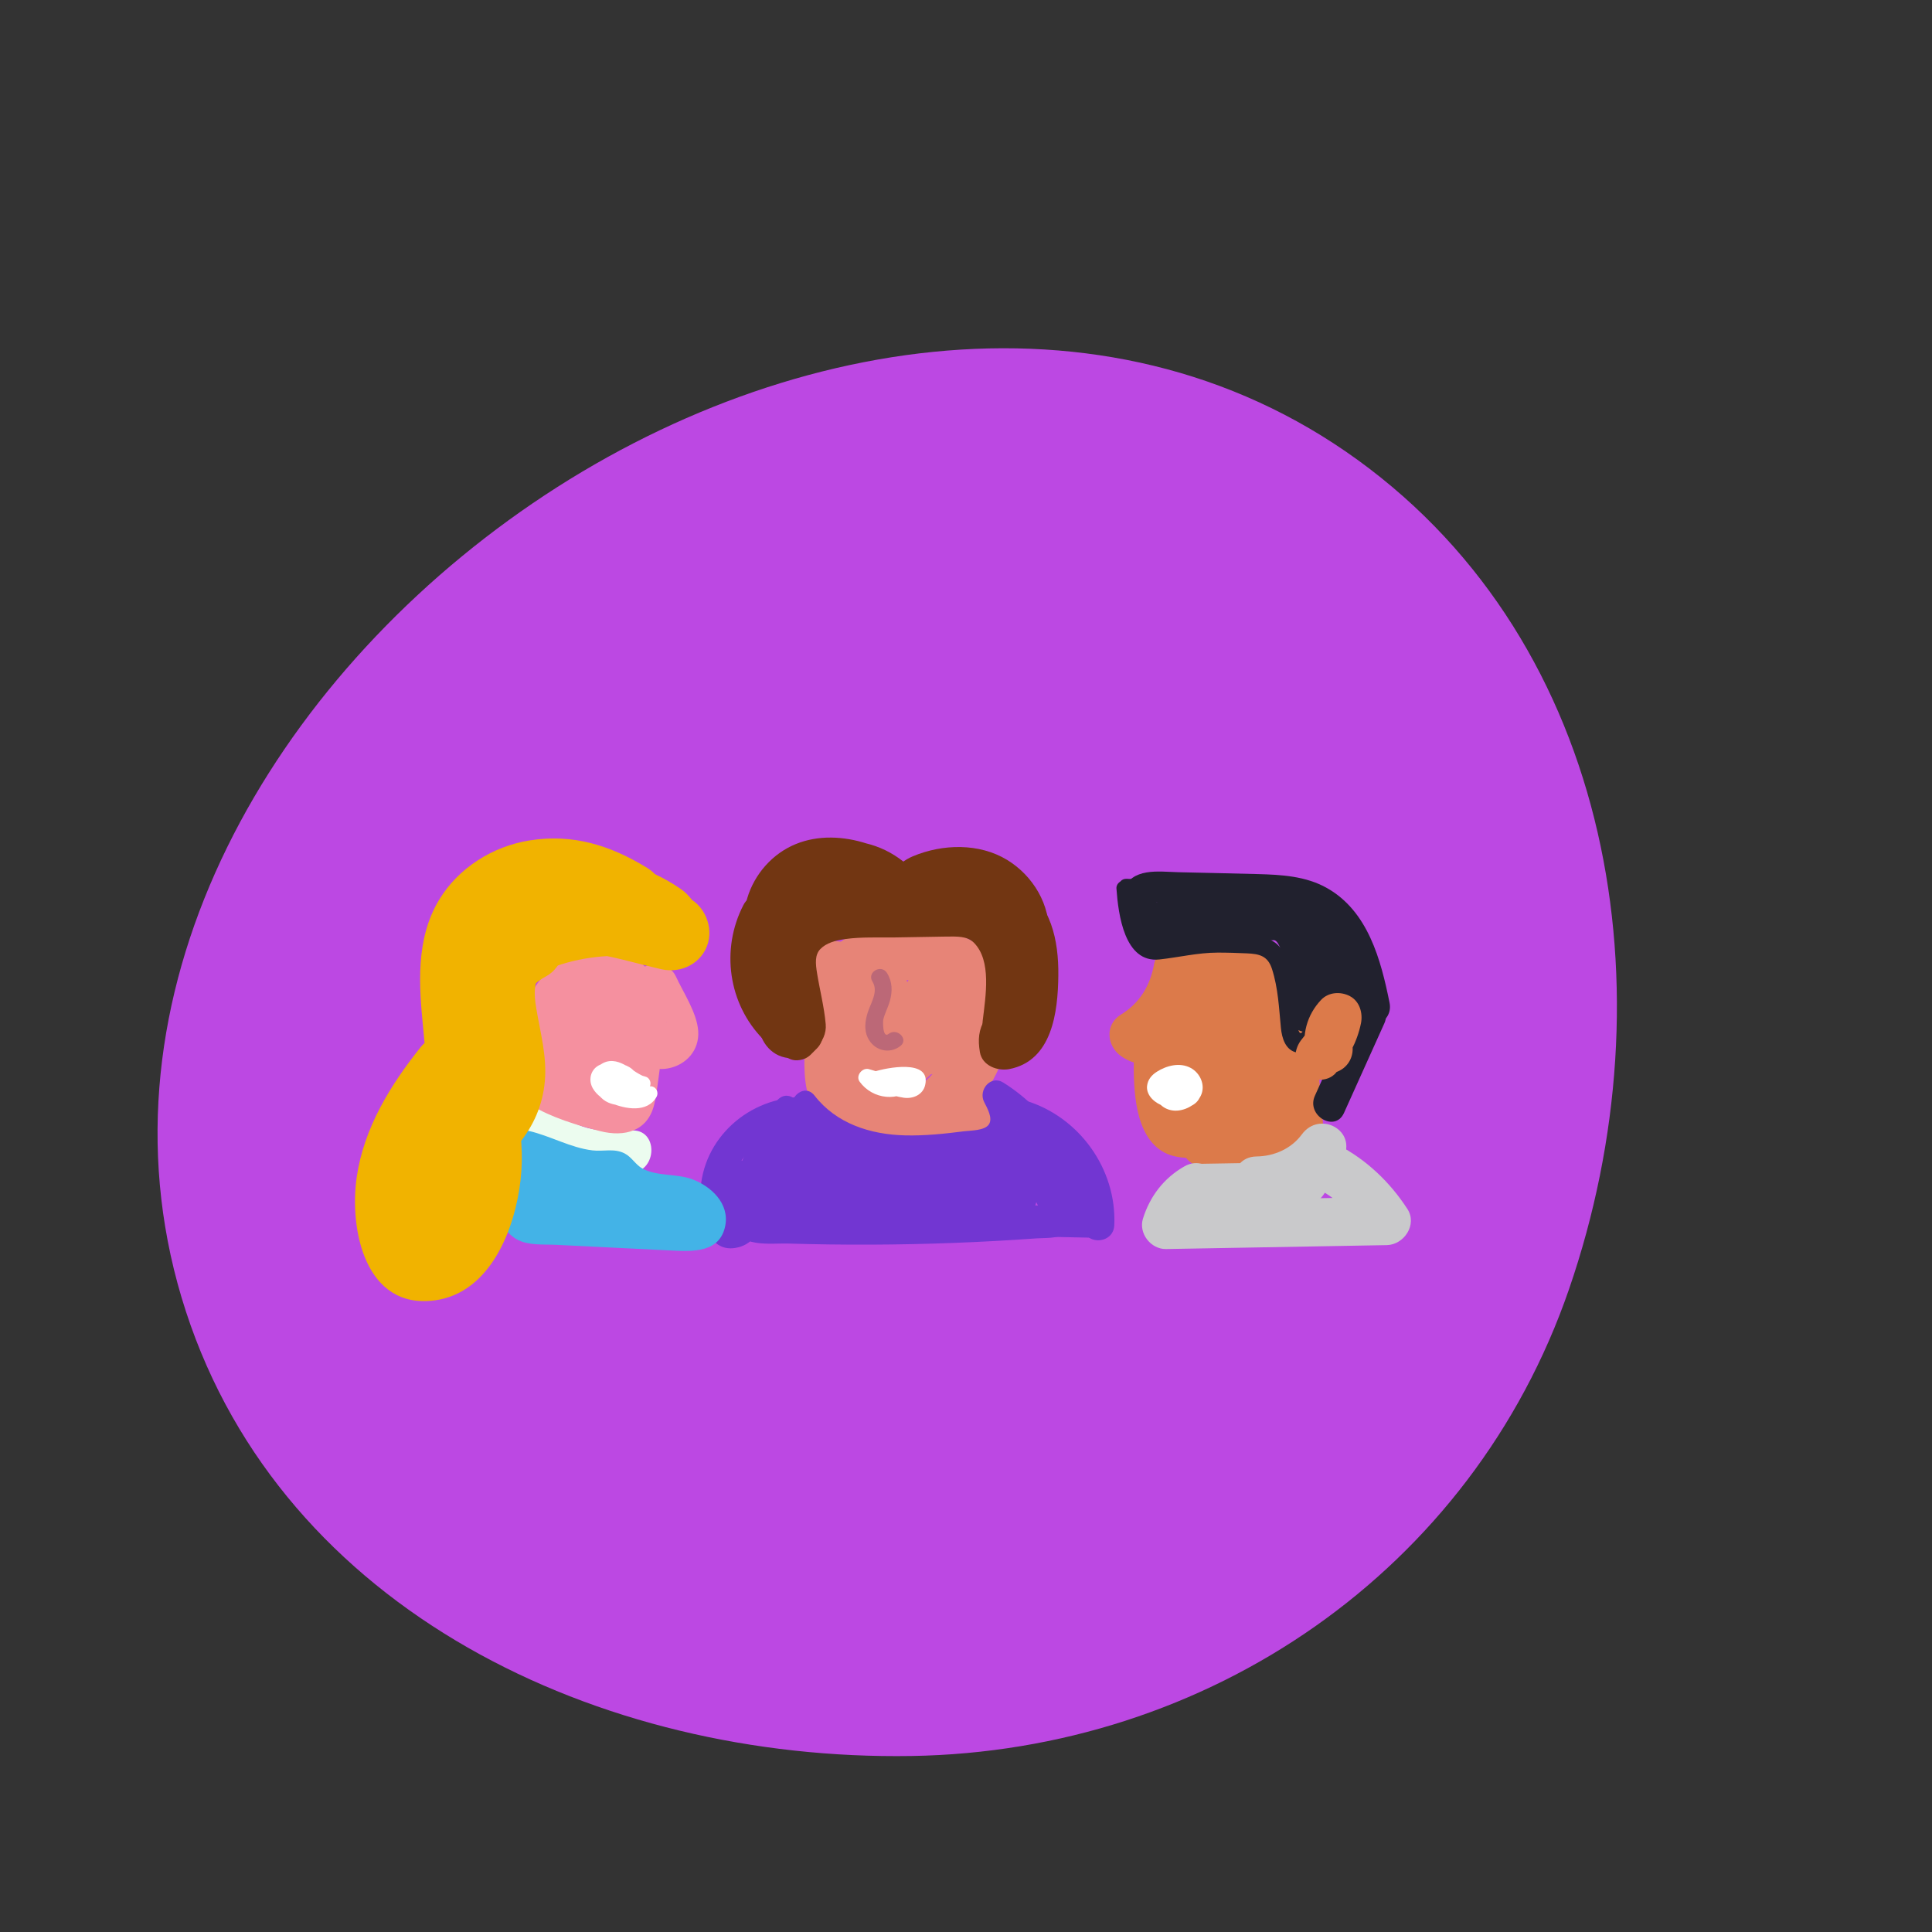 <svg width="233" height="233" viewBox="0 0 233 233" fill="none" xmlns="http://www.w3.org/2000/svg">
<rect x="0" y="0" width="233" height="233" fill="#333333" stroke="none"/>
<mask id="mask0" mask-type="alpha" maskUnits="userSpaceOnUse" x="0" y="0" width="233" height="233">
<rect width="233" height="233" fill="#C4C4C4"/>
</mask>
<g mask="url(#mask0)">
<path fill-rule="evenodd" clip-rule="evenodd" d="M109.912 211.774C72.115 212.377 34.15 194.142 22.421 158.16C10.651 122.053 30.628 85.048 61.332 62.744C91.961 40.493 133.113 33.258 163.759 55.485C194.523 77.797 201.606 119.541 189.218 155.497C177.536 189.403 145.729 211.202 109.912 211.774Z" fill="#BC48E3"/>
<g clip-path="url(#clip0)">
<path d="M139.187 116.25C138.733 118.845 137.449 120.975 135.193 122.354C133.225 123.559 133.455 126.116 135.193 127.365C137.822 129.257 141.837 128.495 143.625 125.788C144.554 124.385 144.737 122.719 144.764 121.071C144.777 120.176 144.483 119.179 145.458 118.913C147.779 118.278 150.344 120.559 151.12 122.549C152.177 125.266 151.038 128.345 149.127 130.349C146.559 133.042 150.625 137.152 153.2 134.452C158.742 128.642 158.773 118.452 151.116 114.38C147.928 112.687 143.243 112.338 140.614 115.261C139.157 116.882 139.042 118.995 139.008 121.067C138.994 121.89 139.109 123.074 138.103 122.351C138.103 124.02 138.103 125.693 138.103 127.362C141.545 125.256 144.039 121.811 144.743 117.79C145.015 116.247 144.33 114.663 142.731 114.219C141.339 113.84 139.458 114.701 139.187 116.25Z" fill="#DC7A4A"/>
<path d="M144.788 117.831C142.779 120.992 141.854 124.788 142.311 128.526C142.636 131.196 146.112 132.708 147.678 129.991C148.958 127.765 149.964 125.392 150.683 122.924C148.796 122.668 146.912 122.409 145.025 122.153C145.154 125.348 145.523 128.523 146.089 131.67C146.577 134.367 150.059 134.186 151.353 132.363C153.278 129.653 152.736 126.253 150.778 123.771C149.582 122.255 147.129 122.917 146.255 124.358C145.086 126.29 144.171 128.352 143.483 130.503C142.345 134.067 147.905 135.592 149.036 132.046C149.578 130.356 150.307 128.803 151.225 127.287C149.717 127.482 148.21 127.68 146.702 127.874C147.088 128.362 146.651 129.048 146.377 129.434C148.132 129.666 149.887 129.895 151.641 130.127C151.164 127.485 150.893 124.836 150.784 122.153C150.652 118.917 146.058 118.172 145.127 121.381C144.54 123.395 143.748 125.246 142.704 127.062C144.493 127.55 146.282 128.038 148.071 128.526C147.725 125.693 148.23 123.173 149.761 120.76C151.763 117.606 146.783 114.694 144.788 117.831Z" fill="#DC7A4A"/>
<path d="M136.734 127.806C136.7 131.37 136.809 137.05 140.41 138.986C142.213 139.955 144.659 139.624 146.613 139.484C149.016 139.313 151.411 138.969 153.772 138.491C155.012 138.241 155.873 136.9 155.886 135.691C155.913 133.339 156.32 130.639 155.798 128.332C155.246 125.901 152.966 124.665 150.672 124.44C145.76 123.962 142.131 127.635 139.363 131.216C138.564 132.25 138.211 133.52 138.913 134.732C139.509 135.76 140.996 136.528 142.165 136.067C145.136 134.889 147.02 132.684 148.606 129.956C149.842 127.833 150.859 125.273 153.139 124.099C154.931 123.173 155.107 119.954 153.139 119.087C151.695 118.452 150.466 117.503 149.893 115.971C148.968 117.196 148.043 118.418 147.115 119.644C150.117 119.845 152.481 122.31 152.912 125.246C153.545 129.601 153.674 134.097 154.05 138.487C155.009 137.521 155.971 136.552 156.93 135.586C153.179 135.452 149.259 135.633 145.54 135.152C146.024 135.285 146.508 135.415 146.993 135.548C146.905 135.49 146.82 135.429 146.732 135.371C147.206 136.207 147.684 137.04 148.158 137.876C148.155 137.808 148.148 137.736 148.145 137.668C147.864 138.351 147.582 139.037 147.301 139.72C147.345 139.665 147.386 139.61 147.43 139.556C146.752 139.839 146.071 140.122 145.394 140.406C145.451 140.413 145.509 140.416 145.567 140.423C147.115 140.58 148.446 138.975 148.446 137.521C148.446 135.821 147.122 134.777 145.567 134.62C143.829 134.442 142.379 136.105 142.392 137.77C142.409 139.791 144.073 140.839 145.875 140.996C149.53 141.317 153.261 141.259 156.93 141.385C158.39 141.437 159.942 140.01 159.809 138.484C159.549 135.449 159.288 132.418 159.027 129.383C158.813 126.884 158.851 124.146 157.949 121.777C156.191 117.169 151.973 114.165 147.115 113.837C145.357 113.718 143.7 115.803 144.337 117.51C145.418 120.408 147.369 122.836 150.232 124.095C150.232 122.426 150.232 120.753 150.232 119.084C147.671 120.405 146.024 122.815 144.628 125.266C143.659 126.963 142.589 129.697 140.634 130.469C141.569 132.087 142.501 133.701 143.436 135.319C144.93 133.384 146.735 130.704 149.324 130.247C149.51 130.212 150.672 130.243 150.642 130.291C150.249 129.4 150.1 129.328 150.191 130.069C150.188 130.38 150.184 130.694 150.181 131.004C150.164 132.565 150.144 134.125 150.127 135.685C150.831 134.753 151.536 133.821 152.241 132.885C150.801 133.176 149.361 133.418 147.901 133.561C147.152 133.636 146.4 133.691 145.648 133.729C144.997 133.763 143.995 133.585 143.388 133.79C142.704 133.688 142.694 133.787 143.358 134.087C143.32 134.029 143.283 133.971 143.246 133.913C143.371 133.636 142.809 132.145 142.755 131.807C142.534 130.479 142.487 129.137 142.501 127.796C142.531 124.071 136.772 124.068 136.734 127.806Z" fill="#DC7A4A"/>
<path d="M141.704 129.68C140.454 129.335 139.533 130.421 139.391 131.571C139.228 132.896 140.319 133.831 141.549 133.937C142.782 134.043 144.245 133.292 144.808 132.162C145.428 130.919 144.76 129.403 143.578 128.782C142.28 128.099 140.698 128.502 139.519 129.25C138.882 129.656 138.415 130.209 138.334 130.984C138.273 131.564 138.554 132.134 138.95 132.537C139.743 133.346 140.956 133.677 142.053 133.694C143.317 133.715 144.74 133.148 144.845 131.697C144.899 130.96 144.499 130.233 143.907 129.823C143.276 129.386 142.409 129.424 141.796 129.868C141.135 130.346 140.715 131.199 140.932 132.022C141.064 132.524 141.572 132.81 142.057 132.885C142.524 132.957 142.968 132.892 143.385 132.653C144.042 132.278 143.856 131.315 143.182 131.093C142.863 130.987 142.545 130.885 142.226 130.779C141.806 130.639 141.281 130.94 141.183 131.377C141.078 131.844 141.322 132.278 141.776 132.428C142.094 132.534 142.413 132.636 142.731 132.742C142.663 132.223 142.595 131.701 142.528 131.182C142.443 131.226 142.446 131.23 142.541 131.185C142.497 131.202 142.453 131.213 142.406 131.223C142.433 131.219 142.463 131.216 142.49 131.213C142.443 131.216 142.396 131.216 142.352 131.216C142.45 131.233 142.467 131.237 142.402 131.223C142.368 131.216 142.335 131.209 142.301 131.196C142.392 131.24 142.396 131.243 142.311 131.199C142.27 131.175 142.23 131.151 142.192 131.12C142.321 131.291 142.453 131.462 142.582 131.629C142.538 131.462 142.568 131.656 142.575 131.667C142.562 131.643 142.572 131.571 142.572 131.54C142.565 131.356 142.572 131.585 142.565 131.578C142.558 131.568 142.592 131.476 142.599 131.455C142.616 131.383 142.667 131.377 142.589 131.482C142.612 131.452 142.636 131.4 142.653 131.37C142.684 131.315 142.745 131.291 142.636 131.387C142.673 131.353 142.721 131.312 142.748 131.271C142.809 131.185 142.633 131.322 142.728 131.284C142.762 131.271 142.809 131.243 142.836 131.219C142.924 131.144 142.704 131.278 142.809 131.233C142.819 131.23 142.894 131.202 142.9 131.209C142.745 131.073 142.802 131.295 142.863 131.216C142.883 131.216 142.907 131.216 142.928 131.216C142.894 131.209 142.86 131.206 142.826 131.199C142.843 131.189 142.917 131.223 142.941 131.226C143.1 131.26 142.819 131.138 142.951 131.233C142.972 131.25 143.039 131.278 143.049 131.298C143.049 131.298 142.904 131.151 143.012 131.278C143.026 131.295 143.094 131.346 143.094 131.366C143.094 131.38 143.009 131.219 143.049 131.312C143.063 131.346 143.09 131.38 143.11 131.414C143.131 131.448 143.158 131.561 143.131 131.448C143.097 131.312 143.182 131.615 143.168 131.633C143.161 131.646 143.168 131.441 143.154 131.581C143.154 131.575 143.155 131.697 143.151 131.697C143.144 131.701 143.188 131.51 143.151 131.643C143.121 131.752 143.185 131.66 143.175 131.605C143.188 131.68 142.972 131.837 143.138 131.691C143.11 131.714 143.077 131.752 143.056 131.779C142.961 131.892 143.144 131.738 143.066 131.776C142.999 131.807 142.921 131.858 142.856 131.895C142.765 131.95 142.995 131.871 142.887 131.878C142.86 131.878 142.822 131.899 142.799 131.909C142.717 131.933 142.633 131.95 142.551 131.967C142.399 132.001 142.555 131.967 142.585 131.967C142.521 131.974 142.453 131.981 142.389 131.984C142.223 131.994 142.057 131.994 141.894 131.984C141.809 131.981 141.721 131.974 141.637 131.967C141.606 131.964 141.471 131.953 141.596 131.964C141.732 131.977 141.552 131.957 141.525 131.95C141.356 131.919 141.19 131.875 141.024 131.824C140.939 131.796 140.857 131.766 140.776 131.735C140.959 131.8 140.708 131.701 140.654 131.674C140.512 131.602 140.387 131.513 140.254 131.428C140.431 131.537 140.248 131.421 140.197 131.373C140.17 131.346 140.143 131.318 140.116 131.291C139.983 131.144 140.122 131.281 140.109 131.291C140.102 131.298 140.014 131.114 140.004 131.107C140.017 131.11 140.051 131.271 140.041 131.192C140.038 131.161 140.027 131.124 140.014 131.093C139.973 130.994 140.011 131.274 140.024 131.168C140.027 131.138 140.027 131.097 140.024 131.062C140.011 130.96 139.973 131.226 140.017 131.127C140.034 131.086 140.044 131.035 140.058 130.991C140.014 131.148 140.031 131.059 140.058 131.008C140.136 130.875 140.075 130.977 140.051 131.004C140.112 130.929 140.183 130.864 140.258 130.8C140.231 130.823 140.129 130.888 140.261 130.8C140.302 130.772 140.343 130.745 140.383 130.718C140.481 130.653 140.586 130.595 140.688 130.54C140.786 130.486 140.888 130.438 140.99 130.39C141.078 130.349 140.996 130.383 140.979 130.39C141.03 130.369 141.084 130.349 141.135 130.329C141.369 130.243 141.613 130.175 141.86 130.134C141.708 130.158 141.959 130.131 142.003 130.127C142.111 130.124 142.219 130.134 142.328 130.134C142.46 130.134 142.216 130.103 142.345 130.134C142.399 130.148 142.453 130.154 142.504 130.168C142.555 130.182 142.606 130.195 142.653 130.212C142.745 130.243 142.761 130.267 142.667 130.212C142.745 130.257 142.822 130.298 142.897 130.346C142.931 130.366 143.019 130.445 142.887 130.332C142.921 130.359 142.955 130.39 142.988 130.421C143.056 130.482 143.11 130.55 143.171 130.615C143.151 130.591 143.077 130.472 143.161 130.602C143.192 130.649 143.222 130.694 143.249 130.742C143.293 130.817 143.334 130.96 143.29 130.803C143.314 130.885 143.341 130.967 143.361 131.052C143.409 131.226 143.358 131.015 143.358 131.015C143.368 131.025 143.361 131.12 143.361 131.141C143.361 131.158 143.368 131.247 143.354 131.267C143.371 131.158 143.371 131.134 143.358 131.199C143.351 131.23 143.344 131.26 143.334 131.295C143.331 131.308 143.293 131.411 143.327 131.322C143.368 131.219 143.3 131.37 143.287 131.394C143.276 131.411 143.188 131.551 143.243 131.472C143.297 131.394 143.195 131.527 143.182 131.54C143.11 131.619 143.033 131.694 142.951 131.766C142.931 131.783 142.795 131.885 142.89 131.817C142.985 131.749 142.826 131.858 142.809 131.871C142.731 131.923 142.653 131.97 142.568 132.011C142.514 132.039 142.28 132.124 142.453 132.069C142.365 132.097 142.28 132.131 142.189 132.158C142.145 132.172 142.101 132.182 142.053 132.192C142.03 132.199 141.837 132.237 141.965 132.213C142.074 132.192 141.965 132.213 141.942 132.213C141.874 132.216 141.81 132.223 141.742 132.223C141.698 132.223 141.654 132.22 141.61 132.22C141.447 132.216 141.708 132.247 141.606 132.223C141.515 132.199 141.417 132.168 141.325 132.148C141.467 132.179 141.406 132.189 141.349 132.158C141.301 132.131 141.254 132.107 141.206 132.076C141.179 132.059 141.081 131.97 141.159 132.046C141.244 132.124 141.129 132.005 141.108 131.988C141 131.895 141.152 132.018 141.145 132.042L141.071 131.912C141.088 131.919 141.135 132.117 141.098 131.977C141.088 131.936 141.074 131.895 141.064 131.858C141.013 131.677 141.068 132.042 141.061 131.81C141.061 131.769 141.068 131.52 141.064 131.67C141.061 131.81 141.088 131.585 141.105 131.534C141.173 131.315 141.034 131.643 141.125 131.482C141.132 131.469 141.234 131.291 141.24 131.295C141.305 131.342 141.098 131.435 141.2 131.356C141.21 131.349 141.288 131.257 141.301 131.26C141.284 131.274 141.267 131.288 141.25 131.298C141.19 131.346 141.183 131.349 141.237 131.312C141.254 131.312 141.413 131.226 141.254 131.295C141.088 131.366 141.234 131.308 141.237 131.305C141.25 131.284 141.545 131.257 141.19 131.305C141.217 131.301 141.254 131.301 141.281 131.305C141.179 131.295 141.108 131.271 141.247 131.312C141.674 131.428 142.189 131.165 142.291 130.714C142.396 130.277 142.162 129.806 141.704 129.68Z" fill="white"/>
<path d="M135.884 108.03C136.964 108.075 138.049 108.123 139.129 108.167C139.038 107.498 138.95 106.825 138.858 106.156C137.839 106.467 136.954 106.474 135.931 106.177C135.332 106.003 134.596 106.498 134.644 107.163C134.864 110.253 135.603 116.172 139.831 115.711C142.199 115.452 144.428 114.895 146.84 114.885C148.012 114.882 149.181 114.923 150.353 114.974C151.875 115.039 152.891 115.267 153.403 116.858C154.151 119.19 154.243 121.569 154.48 123.979C154.602 125.218 155.032 126.676 156.428 126.946C157.726 127.195 158.556 126.195 159.04 125.13C159.453 124.218 159.606 123.191 160.378 122.484C161.283 121.654 162.875 121.607 163.244 122.999C163.58 124.273 165.541 123.733 165.206 122.453C164.379 119.33 160.551 119.169 158.64 121.361C158.173 121.897 157.858 122.515 157.6 123.173C157.336 123.846 156.892 125.488 156.516 123.979C156.242 122.873 156.374 121.521 156.218 120.381C156.072 119.326 155.876 118.285 155.618 117.254C155.235 115.732 154.775 114.079 153.243 113.369C151.499 112.56 149.036 112.847 147.165 112.84C144.933 112.833 142.765 113.045 140.579 113.485C139.648 113.673 138.967 114.011 138.171 113.031C137.791 112.567 137.598 111.734 137.418 111.174C137.005 109.867 136.782 108.532 136.683 107.167C136.253 107.494 135.826 107.826 135.396 108.153C136.765 108.553 138.038 108.549 139.404 108.133C140.512 107.795 140.281 106.17 139.133 106.122C138.052 106.078 136.968 106.03 135.887 105.986C134.576 105.928 134.579 107.976 135.884 108.03Z" fill="#21212E"/>
<path d="M167.581 120.934C166.534 115.735 164.983 109.884 160.023 107.092C157.472 105.654 154.538 105.491 151.685 105.415C148.507 105.33 145.33 105.265 142.152 105.19C139.685 105.132 136.484 104.572 135.403 107.453C134.654 109.447 135.623 111.792 137.446 112.803C139.895 114.158 143.039 113.195 145.672 113.076C148.992 112.926 152.312 113.103 155.625 113.277C155.625 111.799 155.625 110.318 155.625 108.839C149.944 109.147 144.266 109.454 138.584 109.761C138.584 111.239 138.584 112.721 138.584 114.199C142.999 113.953 147.413 113.707 151.828 113.462C152.468 113.427 153.545 113.151 153.928 113.526C154.45 114.035 154.643 115.271 154.846 115.954C155.466 118.053 155.656 120.159 155.547 122.341C157.014 122.341 158.485 122.341 159.952 122.341C160.114 118.937 160.274 115.537 160.436 112.134C159.068 112.506 157.699 112.881 156.333 113.253C157.706 115.196 158.681 117.24 159.284 119.548C160.006 122.306 164.254 121.139 163.533 118.367C162.842 115.718 161.713 113.243 160.138 111.01C158.885 109.235 156.144 109.836 156.035 112.13C155.873 115.534 155.713 118.934 155.551 122.337C155.415 125.194 159.813 125.184 159.955 122.337C160.087 119.691 159.796 117.008 159.01 114.475C158.373 112.417 157.509 109.785 155.212 109.119C154.118 108.802 152.949 108.955 151.834 109.017C150.289 109.102 148.745 109.188 147.2 109.276C144.33 109.437 141.461 109.597 138.591 109.758C135.772 109.915 135.752 114.349 138.591 114.195C144.273 113.888 149.951 113.581 155.632 113.274C158.464 113.12 158.471 108.986 155.632 108.836C151.011 108.59 146.461 108.481 141.854 108.966C141.505 109.003 141.152 109.048 140.803 109.058C140.59 109.065 139.601 108.819 139.448 108.853C139.546 108.833 139.604 108.788 139.536 108.839C138.452 109.645 139.533 109.447 139.858 109.573C140.692 109.898 142.243 109.631 143.144 109.652C144.35 109.679 145.557 109.71 146.763 109.737C150.425 109.823 155.537 109.082 158.647 111.461C161.842 113.905 162.598 118.411 163.343 122.112C163.895 124.911 168.144 123.726 167.581 120.934Z" fill="#21212E"/>
<path d="M162.086 134.22C163.709 130.619 165.332 127.014 166.954 123.412C168.028 121.03 164.525 118.944 163.445 121.344C161.822 124.945 160.199 128.55 158.576 132.151C157.502 134.534 161.005 136.62 162.086 134.22Z" fill="#21212E"/>
<path d="M163.055 125.771C162.916 125.126 162.95 126.085 163.041 125.426C162.984 125.85 163.045 125.423 163.092 125.225C163.204 124.761 162.814 125.768 163.17 125.007C163.397 124.522 163 125.119 163.393 124.699C161.788 123.757 160.185 122.818 158.579 121.876C158.291 123.286 157.797 124.392 157.045 125.276C156.035 126.468 155.886 128.212 157.045 129.379C158.078 130.421 160.1 130.578 161.117 129.379C162.587 127.649 163.671 125.665 164.132 123.416C164.383 122.194 163.98 120.763 162.807 120.139C161.693 119.545 160.219 119.633 159.318 120.593C157.587 122.433 156.967 124.839 157.499 127.307C157.82 128.792 159.616 129.799 161.042 129.335C162.594 128.833 163.397 127.362 163.055 125.771Z" fill="#DC7A4A"/>
<path d="M144.645 146.165C148.209 146.103 151.777 146.072 155.341 145.984C157.018 145.943 158.475 145.584 159.542 144.181C160.538 142.87 161.205 141.205 161.971 139.743C163.743 136.371 159.166 133.865 156.998 136.815C155.72 138.552 153.637 139.446 151.536 139.47C147.833 139.515 147.823 145.318 151.536 145.274C155.819 145.222 159.45 143.174 161.971 139.743C160.314 138.767 158.654 137.791 156.998 136.815C156.513 137.74 155.568 138.948 155.344 139.959C154.88 140.597 154.989 140.669 155.666 140.174C155.449 140.177 155.233 140.18 155.019 140.184C154.331 140.047 153.454 140.211 152.749 140.221C150.049 140.266 147.345 140.314 144.645 140.358C140.942 140.423 140.932 146.226 144.645 146.165Z" fill="#C9C9CB"/>
<path d="M158.431 143.065C161.005 144.413 163.16 146.27 164.756 148.725C165.586 147.271 166.413 145.813 167.243 144.359C158.37 144.516 149.497 144.676 140.62 144.833C141.545 146.059 142.47 147.281 143.399 148.506C143.798 147.223 144.584 146.339 145.733 145.683C148.958 143.843 146.058 138.829 142.826 140.672C140.37 142.072 138.686 144.263 137.842 146.963C137.283 148.749 138.798 150.667 140.62 150.636C149.493 150.479 158.366 150.319 167.243 150.162C169.326 150.124 170.963 147.69 169.729 145.796C167.605 142.529 164.786 139.859 161.338 138.057C158.051 136.337 155.138 141.341 158.431 143.065Z" fill="#C9C9CB"/>
<path d="M96.15 116.589C93.264 123.641 98.325 131.96 104.119 135.814C107.31 137.938 111.359 138.252 114.631 136.125C117.802 134.063 120.001 130.38 121.258 126.874C122.542 123.29 122.407 119.077 120.072 115.957C117.755 112.857 114.055 111.98 110.39 111.809C107.114 111.656 103.133 111.731 100.646 114.233C97.976 116.92 98.173 121.443 98.983 124.897C99.847 128.594 103.983 133.578 107.991 130.421C111.413 127.727 110.535 121.433 109.228 117.875C108.384 115.585 104.566 114.291 103.346 117.101C101.429 121.514 101.988 127.802 106.558 130.448C112.375 133.814 115.57 124.597 115.604 120.391C115.631 117.329 111.016 115.766 109.607 118.756C108.452 121.2 107.849 123.768 108.133 126.485C108.499 129.994 113.334 131.042 114.455 127.348C115.17 124.996 115.509 122.539 115.475 120.077C113.33 120.077 111.182 120.077 109.038 120.077C109.092 121.75 108.703 123.112 107.801 124.512C105.542 128.024 111.115 131.281 113.361 127.785C114.841 125.481 115.563 122.818 115.475 120.077C115.339 115.919 108.977 115.889 109.038 120.077C109.065 122.006 108.808 123.778 108.249 125.625C110.356 125.911 112.463 126.198 114.57 126.488C114.408 124.945 114.496 123.457 115.167 122.033C113.168 121.487 111.169 120.941 109.17 120.398C109.16 121.678 108.753 124.416 107.601 124.996C108.144 124.85 108.686 124.703 109.224 124.553C109.688 124.495 109.671 124.969 109.221 124.133C108.997 123.72 108.845 123.341 108.75 122.877C108.584 122.074 108.57 121.149 108.906 120.381C106.944 120.122 104.983 119.866 103.024 119.606C103.536 120.992 103.865 122.361 103.861 123.846C103.858 124.392 103.617 125.153 103.688 125.679C104.417 125.222 105.254 125.048 106.202 125.15C106.067 125.031 105.938 124.904 105.819 124.768C105.528 123.788 105.091 122.955 105 121.876C104.932 121.095 104.647 119.391 105.203 118.821C106.256 117.736 109.607 118.241 110.908 118.326C113.073 118.469 115.224 119.067 115.61 121.514C116.014 124.061 114.465 126.874 113.009 128.844C111.907 130.332 110.427 131.663 108.506 130.878C106.162 129.922 104.261 127.396 103.068 125.246C101.825 123.003 101.378 120.733 102.367 118.319C103.031 116.698 101.649 114.752 100.118 114.329C98.261 113.81 96.818 114.964 96.15 116.589Z" fill="#E78477"/>
<path d="M111.539 120.081C110.587 123.518 113.378 127.372 117.02 127.157C116.478 125.143 115.936 123.129 115.397 121.115C115.042 121.381 114.686 121.648 114.33 121.914C113.632 122.436 113.09 122.976 112.85 123.853C112.636 124.628 112.735 125.662 113.175 126.352C114.032 127.693 116.136 128.598 117.579 127.516C117.935 127.249 118.291 126.983 118.646 126.717C119.764 125.877 120.594 124.519 120.127 123.054C119.707 121.747 118.47 120.589 117.024 120.675C116.671 120.682 116.763 120.712 117.305 120.767C116.976 120.675 117.054 120.719 117.535 120.907C117.247 120.733 117.305 120.794 117.708 121.091C117.61 121.006 117.518 120.914 117.434 120.815C117.728 121.221 117.786 121.279 117.606 120.989C117.786 121.474 117.823 121.552 117.722 121.224C117.769 121.774 117.783 121.869 117.769 121.518C117.671 122.057 117.664 122.156 117.752 121.808C118.206 120.176 117.193 118.207 115.502 117.817C113.792 117.425 112.023 118.333 111.539 120.081Z" fill="#E78477"/>
<path d="M97.411 116.643C97.279 120.248 97.116 123.849 97.018 127.454C96.947 130.124 97.204 132.998 99.064 135.07C101.182 137.429 104.4 137.508 107.328 137.559C110.898 137.62 114.432 137.316 117.969 136.828C119.693 136.589 120.635 134.367 120.218 132.838C119.707 130.964 117.989 130.335 116.258 130.571C113.737 130.919 111.18 131.066 108.639 131.076C107.388 131.083 106.108 131.104 104.861 130.974C104.231 130.909 103.963 130.936 103.648 130.4C103.357 129.905 103.438 128.922 103.438 128.393C103.431 127.181 103.513 125.963 103.557 124.751C103.655 122.047 103.753 119.343 103.852 116.643C104.001 112.468 97.564 112.475 97.411 116.643Z" fill="#E78477"/>
<path d="M105.216 118.374C105.979 119.589 105 120.961 104.634 122.149C104.339 123.112 104.193 124.181 104.64 125.123C105.389 126.71 107.253 127.191 108.598 126.14C109.627 125.331 108.181 123.89 107.161 124.693C106.423 125.273 106.473 123.143 106.528 122.928C106.724 122.17 107.107 121.477 107.317 120.726C107.646 119.552 107.629 118.391 106.971 117.343C106.273 116.227 104.515 117.254 105.216 118.374Z" fill="#BC6877"/>
<path d="M105.952 131.22C106.592 131.015 107.236 130.851 107.904 130.769C108.246 130.728 108.727 130.813 109.049 130.704C109.191 130.707 109.333 130.711 109.476 130.714C109.313 130.458 109.093 130.301 108.818 130.243C107.592 129.659 106.115 129.366 104.821 128.946C104.024 128.687 103.144 129.721 103.672 130.451C105.237 132.605 108.419 132.978 110.306 130.994C111.21 130.042 109.777 128.591 108.869 129.547C107.961 130.499 106.247 130.54 105.43 129.417C105.048 129.919 104.665 130.421 104.282 130.923C105.8 131.418 107.412 132.158 108.994 132.387C110.089 132.544 111.295 132.049 111.573 130.868C112.325 127.645 106.857 128.782 105.413 129.246C104.17 129.639 104.702 131.619 105.952 131.22Z" fill="white"/>
<path d="M99.582 123.525C99.399 121.436 98.874 119.439 98.539 117.377C98.349 116.206 98.254 115.158 98.935 114.455C99.647 113.724 100.724 113.421 101.944 113.25C103.919 112.973 105.992 113.089 107.981 113.055C109.987 113.021 111.992 112.98 113.998 112.953C115.461 112.936 116.64 112.878 117.457 113.697C119.605 115.858 118.87 120.108 118.514 123.102C118.253 125.304 120.57 127.198 122.579 127.198C124.995 127.198 126.384 125.307 126.645 123.102C127.275 117.783 127.238 111.966 123.206 107.904C119.148 103.818 113.202 104.774 107.981 104.862C102.869 104.948 97.092 104.716 93.183 108.662C91.197 110.666 90.205 113.444 90.283 116.261C90.35 118.743 91.231 121.081 91.448 123.525C91.641 125.73 93.179 127.622 95.513 127.622C97.567 127.622 99.779 125.744 99.582 123.525Z" fill="#723612"/>
<path d="M99.467 111.331C100.26 109.737 102.005 108.614 103.685 110.106C105.328 107.962 106.968 105.818 108.611 103.671C103.624 100.449 96.635 99.558 92.309 104.405C90.364 106.583 89.171 109.867 90.049 112.779C91.404 117.278 96.977 117.333 98.576 113.031C99.098 111.628 98.434 110.092 97.529 109.044C97.489 109 97.451 108.956 97.411 108.908C95.971 107.238 93.139 107.419 91.662 108.908C90.018 110.563 90.215 113.028 91.662 114.701C91.702 114.745 91.739 114.79 91.78 114.837C91.431 113.509 91.082 112.181 90.733 110.85C90.706 110.918 90.682 110.99 90.655 111.058C91.279 110.242 91.902 109.427 92.522 108.611C92.454 108.638 92.39 108.669 92.322 108.696C93.691 108.696 95.06 108.696 96.425 108.696C96.333 108.631 96.242 108.563 96.15 108.498C96.774 109.314 97.397 110.13 98.017 110.946C97.8 110.403 97.817 110.662 97.844 110.912C97.804 110.519 97.909 110.475 98.122 110.147C98.359 109.782 98.881 109.392 99.247 109.273C101.06 108.689 103.008 109.778 104.498 110.744C108.34 113.226 112.914 107.409 109.424 104.31C104.149 99.626 95.724 100.589 92.437 107.194C91.455 109.171 91.916 111.632 93.897 112.799C95.707 113.864 98.478 113.318 99.467 111.331Z" fill="#723612"/>
<path d="M112.26 111.168C113.69 110.57 115.438 109.942 116.956 110.556C117.163 110.642 117.708 111.024 117.732 111.045C117.532 110.871 118.189 111.594 117.972 111.308C118.413 111.891 118.406 111.884 118.342 112.83C118.193 115.039 120.317 116.926 122.407 116.926C124.731 116.926 126.324 115.045 126.473 112.83C126.723 109.133 124.565 105.603 121.476 103.715C118.088 101.647 113.666 101.77 110.099 103.265C108.073 104.115 106.626 105.979 107.26 108.303C107.785 110.236 110.221 112.021 112.26 111.168Z" fill="#723612"/>
<path d="M118.809 122.863C118.009 124.184 117.921 125.409 118.179 126.905C118.46 128.533 120.32 129.205 121.723 128.932C126.909 127.922 127.584 122.02 127.634 117.664C127.685 113.304 126.733 109.174 123.108 106.477C121.855 105.545 119.893 106.269 119.168 107.518C118.311 108.993 118.948 110.553 120.201 111.488C121.821 112.693 121.872 115.37 121.878 117.182C121.885 118.818 122.312 122.921 120.191 123.334C121.374 124.01 122.553 124.686 123.735 125.362C123.752 125.505 123.769 125.648 123.786 125.792C125.714 122.593 120.737 119.674 118.809 122.863Z" fill="#723612"/>
<path d="M95.199 123.027C94.945 123.283 94.691 123.539 94.436 123.795C94.006 124.228 93.742 124.87 93.742 125.485C93.728 125.812 93.796 126.119 93.945 126.406C94.04 126.703 94.203 126.959 94.436 127.174C94.887 127.591 95.483 127.901 96.114 127.874C96.744 127.847 97.337 127.632 97.79 127.174C98.045 126.918 98.299 126.662 98.553 126.406C98.983 125.973 99.247 125.331 99.247 124.716C99.261 124.389 99.193 124.082 99.044 123.795C98.949 123.498 98.787 123.242 98.553 123.027C98.102 122.61 97.506 122.3 96.876 122.327C96.249 122.354 95.653 122.569 95.199 123.027Z" fill="#723612"/>
<path d="M89.649 109.16C86.905 114.489 87.823 121.081 92.051 125.351C94.209 127.533 97.563 124.153 95.405 121.972C92.722 119.261 91.98 114.994 93.745 111.57C95.148 108.846 91.055 106.429 89.649 109.16Z" fill="#723612"/>
<path d="M95.836 134.541C99.749 139.573 106.402 140.675 112.379 140.256C114.113 140.133 115.841 139.911 117.566 139.679C118.843 139.508 120.12 139.307 121.177 138.511C123.664 136.644 122.79 133.524 121.607 131.172C120.835 131.95 120.063 132.728 119.29 133.507C123.965 136.436 127.113 141.471 127.604 147.015C127.797 149.186 131.185 149.206 130.992 147.015C130.392 140.235 126.754 134.162 121.001 130.561C119.483 129.608 117.955 131.445 118.684 132.896C119.046 133.616 119.775 134.855 119.253 135.613C118.734 136.364 117.088 136.33 116.275 136.432C113.907 136.733 111.525 136.989 109.133 136.927C104.973 136.821 100.873 135.521 98.234 132.128C96.889 130.397 94.504 132.831 95.836 134.541Z" fill="#7236D2"/>
<path d="M93.731 132.704C91.949 134.773 90.564 137.081 89.639 139.658C88.795 142.007 88.094 145.035 88.48 147.551C88.944 150.568 92.864 149.906 95.1 149.974C98.42 150.073 101.744 150.118 105.064 150.104C111.707 150.077 118.351 149.827 124.974 149.35C126.004 149.274 127.475 149.401 128.376 148.79C129.399 148.097 129.494 146.895 129.115 145.816C128.051 142.785 126.252 139.863 124.849 136.975C124.124 135.483 121.553 136.166 121.692 137.835C121.661 137.477 121.478 137.757 121.166 137.832C120.797 137.921 120.431 138.067 120.065 138.173C119.327 138.385 118.582 138.569 117.829 138.719C116.285 139.033 114.716 139.201 113.141 139.245C109.922 139.334 106.731 138.89 103.658 137.924C102.15 137.449 100.744 136.808 99.318 136.132C98.176 135.592 96.98 135.176 95.744 135.685C93.314 136.685 92.007 140.392 91.417 142.73C91.075 144.089 92.247 145.035 93.501 144.83C95.788 144.454 97.729 142.969 98.732 140.87C99.511 139.235 97.431 137.255 96.072 138.801C94.826 140.218 93.948 141.771 93.399 143.584C93.152 144.407 93.697 145.526 94.582 145.683C95.998 145.936 97.563 146.096 98.772 145.13C99.758 144.345 100.189 142.959 99.802 141.74C98.613 137.982 94.145 140.948 92.935 143.062C92.241 144.277 92.403 145.775 93.575 146.619C94.649 147.394 95.998 147.25 97.221 147.018C101.534 146.192 105.829 145.239 110.132 144.348C111.995 143.963 111.589 140.904 109.681 140.996C106.368 141.157 103.055 141.317 99.745 141.481C97.58 141.587 97.549 144.919 99.745 144.895C100.781 144.884 101.818 144.874 102.858 144.861C104.407 144.843 105.338 142.379 103.712 141.679C101.988 140.938 100.267 140.194 98.542 139.453C98.257 140.515 97.973 141.573 97.688 142.635C99.125 142.447 100.565 142.259 102.001 142.075C101.456 141.355 100.914 140.634 100.368 139.914C100.006 140.979 99.304 141.611 98.312 142.082C96.34 143.017 98.058 145.96 100.023 145.028C101.822 144.174 102.997 142.693 103.634 140.819C103.959 139.863 103.072 138.518 102.001 138.658C100.565 138.846 99.125 139.033 97.688 139.218C96.276 139.402 95.076 141.641 96.835 142.399C98.559 143.14 100.28 143.884 102.005 144.625C102.289 143.563 102.574 142.505 102.858 141.443C101.822 141.454 100.785 141.464 99.745 141.478C99.745 142.614 99.745 143.755 99.745 144.891C103.058 144.731 106.372 144.57 109.681 144.407C109.532 143.29 109.38 142.171 109.231 141.054C106.029 141.717 102.831 142.379 99.63 143.038C98.857 143.198 98.085 143.359 97.312 143.516C97.136 143.553 95.645 143.693 95.578 143.795C95.151 143.731 95.313 143.956 96.066 144.471C96.337 144.151 96.645 143.864 96.987 143.618C97.831 143.318 97.651 142.939 96.448 142.481C96.123 142.491 95.798 142.461 95.479 142.389C95.872 143.089 96.269 143.789 96.662 144.488C97.038 143.246 97.607 142.188 98.464 141.211C97.576 140.522 96.689 139.832 95.805 139.143C95.141 140.535 94.104 141.29 92.6 141.536C93.294 142.235 93.989 142.935 94.683 143.635C95.039 142.218 95.567 140.525 96.567 139.412C97.261 138.637 97.746 139.163 98.603 139.569C99.257 139.88 99.921 140.167 100.588 140.436C103.492 141.611 106.571 142.29 109.688 142.556C112.703 142.816 115.763 142.614 118.731 142.01C120.899 141.57 125.334 140.901 125.08 137.832C124.026 138.119 122.976 138.405 121.922 138.692C123.043 141 124.165 143.311 125.286 145.618C125.432 145.919 125.578 146.219 125.723 146.523C125.913 146.291 126.106 146.062 126.296 145.83C126.289 145.792 124.575 145.956 124.307 145.973C122.982 146.066 121.654 146.148 120.33 146.223C115.356 146.503 110.373 146.653 105.389 146.677C102.953 146.69 100.517 146.67 98.081 146.622C96.865 146.598 95.645 146.567 94.429 146.526C93.765 146.506 93.101 146.482 92.437 146.455C92.105 146.441 91.773 146.427 91.441 146.414C90.784 146.305 90.912 146.574 91.831 147.219C91.878 147.202 91.942 144.437 91.993 144.11C92.146 143.082 92.393 142.065 92.718 141.078C93.44 138.876 94.615 136.852 96.12 135.104C97.549 133.466 95.164 131.042 93.731 132.704Z" fill="#7236D2"/>
<path d="M93.437 147.639C99.359 147.431 105.281 147.219 111.203 147.011C113.961 146.912 116.885 147.076 119.612 146.639C121.919 146.27 123.528 144.451 123.013 142.058C122.827 141.191 122.007 140.764 121.218 140.679C116.671 140.201 112.145 140.433 107.653 141.28C105.847 141.621 105.904 144.519 107.653 144.901C111.301 145.7 114.923 145.229 118.504 144.314C119.131 144.154 120.699 143.478 121.262 144.024C121.309 144.007 121.357 143.993 121.404 143.976C121.221 144.137 121.008 144.205 120.764 144.181C120.323 144.256 119.883 144.195 119.442 144.154C117.417 143.97 115.397 143.693 113.378 143.464C109.973 143.075 106.555 142.734 103.516 141.003C100.704 139.402 98.522 137.023 97.045 134.142C95.944 131.994 92.729 133.889 93.826 136.036C95.805 139.9 99.04 143.102 102.967 144.932C107.564 147.073 112.89 147.165 117.85 147.731C120.13 147.991 122.688 148.332 124.308 146.308C125.656 144.618 125.202 142.307 123.511 141.047C121.407 139.484 118.928 140.372 116.631 140.914C113.998 141.536 111.312 141.867 108.645 141.283C108.645 142.491 108.645 143.696 108.645 144.905C112.806 144.12 117.013 143.997 121.221 144.441C120.621 143.98 120.022 143.522 119.426 143.062C119.348 142.693 118.995 142.945 118.531 142.997C117.996 143.055 117.447 143.038 116.908 143.058C115.79 143.099 114.672 143.137 113.554 143.178C111.318 143.256 109.086 143.335 106.85 143.417C102.381 143.574 97.909 143.734 93.44 143.891C91.045 143.97 91.035 147.725 93.437 147.639Z" fill="#7236D2"/>
<path d="M95.744 132.349C89.249 132.906 83.971 138.381 84.496 145.14C84.703 147.796 85.817 151.364 89.192 150.384C90.52 149.998 91.468 148.895 91.821 147.574C92.302 145.782 91.367 144 91.8 142.252C92.068 141.181 91.251 139.74 90.005 139.877C86.481 140.262 85.973 144.847 88.934 146.52C90.659 147.492 92.939 147.445 94.853 147.626C97.38 147.865 99.911 148.066 102.445 148.237C112.253 148.892 122.085 149.083 131.91 149.271C133.987 149.312 134.474 146.066 132.404 145.584C131.256 145.315 130.107 145.048 128.959 144.779C126.625 144.232 125.629 147.854 127.97 148.401C129.118 148.67 130.267 148.936 131.415 149.206C131.581 147.977 131.744 146.748 131.91 145.519C124.622 145.379 117.332 145.239 110.051 144.908C106.521 144.748 102.994 144.543 99.471 144.27C97.6 144.127 95.73 143.963 93.864 143.778C93.081 143.7 92.268 143.673 91.499 143.492C91.292 143.444 90.933 143.236 90.733 143.242C90.648 143.229 90.628 143.212 90.669 143.195C90.919 143.051 90.699 143.198 90.001 143.638C89.402 142.846 88.802 142.054 88.206 141.263C87.959 142.263 87.938 143.157 88.06 144.181C88.114 144.642 88.209 145.096 88.246 145.557C88.273 145.885 88.101 146.475 88.192 146.759C88.338 147.199 88.477 147.103 88.555 146.786C88.612 146.543 88.27 145.639 88.24 145.42C88.121 144.519 88.165 143.553 88.348 142.666C89.083 139.074 92.126 136.422 95.74 136.111C98.115 135.903 98.136 132.145 95.744 132.349Z" fill="#7236D2"/>
<path d="M122.75 136.374C127.642 137.859 130.891 142.662 130.657 147.769C130.545 150.186 134.272 150.179 134.384 147.769C134.692 140.993 130.152 134.701 123.739 132.752C121.442 132.052 120.456 135.674 122.75 136.374Z" fill="#7236D2"/>
<path d="M62.407 135.749C65.277 140.563 70.884 141.86 76.115 141.464C79.357 141.218 79.381 136.094 76.115 136.343C72.785 136.596 68.706 136.367 66.795 133.165C65.114 130.346 60.717 132.916 62.407 135.749Z" fill="#ECFCEF"/>
<path d="M62.424 141.321C64.566 141.812 66.554 142.761 68.668 143.345C69.654 143.618 70.677 143.806 71.697 143.867C71.995 143.884 72.825 143.727 72.981 143.782C73.096 143.823 73.564 144.335 73.784 144.526C75.17 145.735 76.904 146.182 78.673 146.441C79.676 146.588 82.393 146.567 82.566 147.82C82.566 147.366 82.566 146.912 82.566 146.458C82.674 145.816 84.185 145.837 82.64 145.772C82.2 145.755 81.759 145.728 81.319 145.707C80.326 145.659 79.337 145.608 78.344 145.56C76.251 145.458 74.157 145.352 72.063 145.25C70.081 145.151 68.096 145.052 66.114 144.956C65.778 144.939 65.101 144.775 64.793 144.891C64.129 144.789 64.291 145.021 65.28 145.588C65.223 145.403 65.165 145.219 65.108 145.035C65.033 144.079 64.891 143.253 65.013 142.27C63.739 143.007 62.465 143.744 61.188 144.482C65.714 147.172 70.708 148.677 75.942 149.036C75.942 147.329 75.942 145.622 75.942 143.915C71.792 143.768 67.642 143.621 63.492 143.478C60.222 143.362 60.226 148.483 63.492 148.599C67.642 148.745 71.792 148.892 75.942 149.036C79.232 149.152 79.178 144.137 75.942 143.915C71.609 143.618 67.489 142.28 63.752 140.061C61.933 138.979 60.158 140.423 59.928 142.273C59.629 144.707 59.992 148.274 62.431 149.524C63.807 150.227 65.602 150.053 67.103 150.128C68.645 150.203 70.189 150.282 71.731 150.357C74.817 150.51 77.9 150.661 80.987 150.814C83.582 150.944 86.834 151.08 87.468 147.82C87.99 145.127 85.74 143.041 83.443 142.205C81.583 141.529 79.252 141.87 77.511 140.945C76.664 140.495 76.206 139.556 75.326 139.102C74.062 138.453 72.775 138.897 71.446 138.737C68.807 138.419 66.361 136.985 63.783 136.391C60.592 135.651 59.233 140.587 62.424 141.321Z" fill="#43B3E7"/>
<path d="M76.525 120.654C77.226 122.18 78.327 123.86 78.605 125.519C78.605 125.003 78.605 124.491 78.605 123.976C78.68 123.58 80.526 122.989 80.411 123.348C80.424 123.303 80.316 123.194 80.343 123.15C80.482 122.931 80.075 121.747 80.028 121.422C79.794 119.917 79.388 118.565 78.459 117.343C76.897 115.284 74.397 114.137 71.822 114.376C65.999 114.919 62.97 120.292 62.17 125.597C61.74 128.451 61.212 131.54 64.064 133.288C66.503 134.783 69.627 135.715 72.381 136.415C75.309 137.156 78.124 136.449 78.903 133.179C79.232 131.796 79.361 130.322 79.564 128.915C79.764 127.523 79.899 126.215 79.371 124.874C78.107 121.675 74.35 121.374 71.873 123.293C69.383 125.222 68.35 128.775 68.706 131.831C68.98 134.196 71.714 135.825 73.621 133.882C76.667 130.779 76.904 124.884 74.556 121.235C73.079 118.941 70.017 118.162 68.035 120.333C66.229 122.31 65.958 125.184 66.388 127.703C66.639 129.171 68.573 130.223 69.932 129.731C72.652 128.748 74.631 126.782 75.39 123.931C76.237 120.753 71.809 118.855 70.125 121.695C69.698 122.412 69.315 123.385 68.807 124.023C69.231 123.774 69.654 123.525 70.078 123.276C70.007 123.296 69.935 123.317 69.864 123.337C70.948 123.781 72.032 124.225 73.117 124.672C73.093 124.638 73.069 124.6 73.045 124.566C73.144 125.31 73.239 126.058 73.337 126.802C73.354 126.758 73.371 126.717 73.388 126.673C72.463 127.383 71.538 128.093 70.609 128.803C70.64 128.806 70.674 128.809 70.704 128.813C72.253 128.984 73.584 127.359 73.584 125.911C73.584 124.201 72.256 123.18 70.704 123.01C70.674 123.006 70.64 123.003 70.609 122.999C69.275 122.853 68.258 124.023 67.832 125.13C67.537 125.901 67.689 126.918 68.143 127.604C68.851 128.67 70.118 129.311 71.395 128.939C73.347 128.366 74.136 126.249 75.099 124.628C73.344 123.884 71.589 123.136 69.834 122.392C69.617 123.201 69.214 123.843 68.397 124.14C69.58 124.815 70.759 125.491 71.941 126.167C71.873 125.778 71.904 125.365 71.999 124.983C72.121 124.505 72.757 124.092 72.097 124.457C71.612 124.59 71.128 124.72 70.643 124.853C70.654 124.853 70.664 124.85 70.674 124.85C70.25 124.6 69.827 124.351 69.403 124.102C70.589 125.075 70.762 128.543 69.549 129.779C71.189 130.462 72.825 131.148 74.465 131.831C74.346 130.8 74.336 129.786 74.746 128.809C75.19 127.755 75.925 128.004 74.78 127.297C73.34 126.41 74.282 126.748 74.008 127.369C73.801 127.84 73.791 128.792 73.713 129.301C73.615 129.946 73.54 130.595 73.418 131.233C73.394 131.366 73.371 131.496 73.35 131.629C73.222 132.138 73.218 132.155 73.344 131.674C73.767 131.424 74.191 131.175 74.614 130.926C73.923 131.151 72.175 130.325 71.501 130.103C70.504 129.779 69.515 129.424 68.55 129.018C68.458 128.98 67.208 128.328 67.144 128.376C67.408 129.253 67.54 129.431 67.537 128.905C67.554 128.632 67.581 128.359 67.615 128.086C67.706 127.191 67.835 126.3 68.031 125.42C68.411 123.73 68.993 121.962 70.43 120.89C71.446 120.128 73.032 119.668 73.913 120.866C74.455 121.6 74.407 122.702 74.553 123.573C74.716 124.536 74.987 125.488 75.498 126.331C76.576 128.106 78.486 129.236 80.577 128.847C82.769 128.437 84.358 126.649 84.205 124.355C84.056 122.125 82.413 119.722 81.492 117.718C80.838 116.295 78.802 115.94 77.551 116.677C76.112 117.537 75.871 119.227 76.525 120.654Z" fill="#F5909F"/>
<path d="M82.104 107.214C73.885 101.49 59.845 101.138 55.543 111.847C54.614 114.155 56.552 116.909 58.737 117.517C61.353 118.241 63.433 116.616 64.365 114.298C64.087 114.991 64.694 113.922 64.389 114.301C64.111 114.649 64.9 113.755 64.887 113.769C65.076 113.567 65.388 113.393 64.998 113.66C65.31 113.448 65.639 113.264 65.971 113.089C66.625 112.745 65.076 113.318 66.357 112.929C66.652 112.837 66.946 112.741 67.248 112.666C67.35 112.639 68.498 112.407 68.01 112.485C67.573 112.553 68.796 112.434 68.779 112.434C71.937 112.308 74.786 113.298 77.493 115.182C79.526 116.599 82.572 115.561 83.751 113.53C85.075 111.232 84.143 108.635 82.104 107.214Z" fill="#F1B300"/>
<path d="M75.315 106.05C69.918 105.934 64.718 107.218 59.897 109.628C61.983 111.731 64.067 113.83 66.154 115.933C66.499 115.38 66.964 115.148 67.757 114.96C69.03 114.656 67.072 114.868 68.651 114.817C69.288 114.796 69.948 114.796 70.579 114.871C73.658 115.226 76.755 116.203 79.773 116.892C82.182 117.442 84.723 116.152 85.401 113.673C86.034 111.355 84.625 108.556 82.206 108.003C74.224 106.187 63.66 102.681 58.253 111.284C57.173 113.001 57.572 115.462 58.968 116.868C60.469 118.381 62.678 118.507 64.511 117.589C67.943 115.875 71.541 115.189 75.315 115.271C77.785 115.325 79.888 113.113 79.888 110.662C79.888 108.116 77.795 106.105 75.315 106.05Z" fill="#F1B300"/>
<path d="M61.201 109.805C55.465 112.857 52.647 119.814 54.259 126.072C54.879 128.482 57.529 129.943 59.887 129.291C62.306 128.622 63.705 126.037 63.081 123.621C62.505 121.381 63.403 119.05 65.822 117.766C68.007 116.605 68.671 113.543 67.462 111.461C66.168 109.232 63.393 108.641 61.201 109.805Z" fill="#F1B300"/>
<path d="M57.624 111.304C54.117 114.578 52.417 119.087 52.41 123.856C52.407 125.881 52.62 127.857 52.098 129.803C51.885 130.605 51.614 131.404 51.292 132.172C51.055 132.742 50.777 133.302 50.509 133.858C50.418 134.043 50.33 134.23 50.238 134.415C49.761 135.265 49.91 135.176 50.692 134.148C51.461 133.94 52.23 133.729 52.999 133.52C52.894 133.524 52.786 133.524 52.681 133.527C53.758 133.978 54.836 134.428 55.916 134.876C55.842 134.797 55.767 134.722 55.689 134.643C51.556 130.407 45.089 136.924 49.222 141.16C52.186 144.202 56.414 142.41 58.135 139.068C59.423 136.565 60.663 133.845 61.195 131.062C61.757 128.116 61.208 125.201 61.611 122.276C61.862 120.439 62.712 119.111 64.091 117.824C65.904 116.131 65.792 113.021 64.091 111.307C62.286 109.485 59.44 109.607 57.624 111.304Z" fill="#F1B300"/>
<path d="M50.743 126.27C47.084 130.858 43.886 136.023 43.022 141.949C42.1 148.271 44.048 157.935 52.413 156.829C59.151 155.938 62.126 148.196 62.787 142.256C63.441 136.395 61.814 130.557 59.406 125.276C58.372 123.016 55.13 122.453 53.148 123.624C50.844 124.983 50.472 127.659 51.508 129.929C52.85 132.872 53.798 136.569 53.788 139.836C53.782 141.655 53.66 142.597 53.074 144.417C52.952 144.789 51.207 148.117 51.014 147.854C50.868 147.656 52.24 148.127 52.288 148.138C52.514 148.189 52.426 148.51 52.254 147.926C52.128 147.499 52.023 147.059 51.952 146.622C51.752 145.359 51.888 143.679 52.247 142.222C53.087 138.812 55.038 135.51 57.21 132.786C58.755 130.847 59.09 128.164 57.21 126.27C55.611 124.658 52.298 124.32 50.743 126.27Z" fill="#F1B300"/>
<path d="M47.274 148.783C47.538 149.138 47.802 149.49 48.063 149.845C49.744 152.101 53.047 153.159 55.245 150.777C59.101 146.602 60.063 140.686 61.245 135.306C62.577 129.25 63.529 122.993 62.794 116.793C62.499 114.322 60.9 112.185 58.22 112.185C55.977 112.185 53.352 114.305 53.646 116.793C54.263 122.003 53.657 127.109 52.566 132.206C52.037 134.678 51.455 137.146 50.818 139.593C50.597 140.436 50.248 141.7 50.004 142.28C49.744 142.905 49.144 143.86 48.778 144.256C51.173 144.567 53.569 144.878 55.96 145.188C55.696 144.833 55.432 144.482 55.171 144.127C53.691 142.14 51.221 141.112 48.913 142.474C46.972 143.625 45.783 146.782 47.274 148.783Z" fill="#F1B300"/>
<path d="M57.569 112.161C54.198 116.606 55.635 122.156 56.441 127.157C56.777 129.24 56.645 130.704 55.689 132.066C54.978 133.077 53.148 134.514 51.935 135.398C49.936 136.856 48.961 139.406 50.295 141.703C51.447 143.69 54.541 144.823 56.553 143.355C61.103 140.034 65.179 136.371 65.71 130.38C65.975 127.406 65.158 124.491 64.67 121.586C64.379 119.845 64.321 118.329 65.47 116.814C66.971 114.834 65.775 111.656 63.83 110.509C61.476 109.119 59.074 110.174 57.569 112.161Z" fill="#F1B300"/>
<path d="M78.053 104.671C73.598 101.94 69.082 100.524 63.861 101.357C59.453 102.06 55.296 104.641 52.959 108.515C50.086 113.281 50.529 118.896 51.054 124.191C51.271 126.355 51.485 128.632 51.156 130.8C51.268 130.062 50.983 131.482 50.973 131.52C50.858 131.984 50.726 132.462 50.55 132.909C50.814 132.244 50.255 133.401 50.191 133.527C49.882 133.978 49.842 134.056 50.072 133.756C49.862 134.002 49.638 134.237 49.405 134.459C45.204 138.627 51.675 145.144 55.872 140.976C59.189 137.682 60.381 133.118 60.439 128.536C60.49 124.498 59.307 119.862 59.843 116.175C59.982 115.216 60.26 114.25 60.636 113.547C60.683 113.458 61.279 112.502 60.988 112.922C60.758 113.25 61.499 112.373 61.605 112.25C61.754 112.096 61.909 111.953 62.072 111.813C61.754 112.041 61.723 112.062 61.984 111.874C62.275 111.666 62.573 111.475 62.885 111.297C63.051 111.202 64.071 110.714 63.346 111.017C63.746 110.85 64.162 110.72 64.579 110.601C64.999 110.481 65.426 110.389 65.856 110.311C64.948 110.478 66.29 110.287 66.388 110.283C66.829 110.263 67.272 110.263 67.71 110.287C67.814 110.294 69.136 110.498 68.245 110.324C68.678 110.41 69.105 110.502 69.529 110.625C69.695 110.673 70.877 111.082 70.081 110.761C71.257 111.232 72.358 111.97 73.432 112.629C75.542 113.922 78.459 113.096 79.689 110.976C80.963 108.788 80.17 105.969 78.053 104.671Z" fill="#F1B300"/>
<path d="M77.836 129.84C77.734 129.817 77.636 129.786 77.535 129.752C77.484 129.735 77.433 129.714 77.385 129.694C77.514 129.748 77.389 129.69 77.365 129.68C77.145 129.561 76.925 129.444 76.715 129.311C76.339 129.072 75.976 128.81 75.597 128.574C74.736 128.045 73.76 127.721 72.795 128.175C71.809 128.635 71.45 129.724 71.629 130.748C71.802 131.718 72.47 132.582 73.364 132.971C74.726 133.558 76.21 133.24 77.582 132.872C78.107 132.732 78.368 132.09 78.087 131.619C77.568 130.745 76.803 130.004 75.888 129.557C74.97 129.107 73.35 128.577 72.775 129.796C72.524 130.325 72.602 130.967 72.951 131.431C73.296 131.892 73.832 132.117 74.387 132.199C74.994 132.288 75.661 132.363 76.21 132.022C76.694 131.721 76.962 131.192 76.993 130.626C77.05 129.492 76.196 128.68 75.18 128.383C74.258 128.113 73.052 128.014 72.182 128.502C71.192 129.055 70.945 130.281 71.484 131.237C71.958 132.076 72.842 132.667 73.706 133.032C75.424 133.759 78.063 134.241 79.178 132.285C79.405 131.885 79.269 131.349 78.873 131.117C78.48 130.885 77.941 131.022 77.714 131.424C77.677 131.493 77.636 131.558 77.592 131.619C77.69 131.486 77.592 131.616 77.558 131.643C77.514 131.68 77.474 131.725 77.426 131.762C77.562 131.653 77.436 131.752 77.396 131.769C77.345 131.796 77.294 131.827 77.24 131.855C77.413 131.766 77.209 131.861 77.175 131.872C77.128 131.885 77.084 131.899 77.037 131.913C77.009 131.919 76.755 131.964 76.857 131.95C76.986 131.933 76.738 131.957 76.742 131.957C76.664 131.96 76.586 131.964 76.508 131.964C76.373 131.964 76.24 131.957 76.105 131.943C76.051 131.936 75.996 131.933 75.942 131.926C76.122 131.95 75.851 131.906 75.837 131.906C75.671 131.875 75.509 131.837 75.346 131.796C75.078 131.728 74.814 131.643 74.557 131.547C74.496 131.523 74.431 131.499 74.37 131.476C74.228 131.421 74.55 131.568 74.302 131.445C74.14 131.366 73.984 131.284 73.832 131.192C73.547 131.018 73.442 130.94 73.222 130.721C73.161 130.66 73.103 130.598 73.049 130.533C73.073 130.561 73.12 130.649 73.032 130.51C72.991 130.445 72.951 130.376 72.913 130.308C72.791 130.096 72.978 130.451 72.89 130.236C72.819 130.062 72.863 130.37 72.88 130.185C72.883 130.131 72.91 130.049 72.869 130.202C72.88 130.161 72.897 129.96 72.886 130.131C72.89 130.079 72.947 130.028 72.893 130.1C72.91 130.079 73.096 129.936 72.968 130.018C72.957 130.025 73.184 129.909 73.086 129.95C73.035 129.97 73.479 129.878 73.34 129.892C73.615 129.868 73.994 129.892 74.201 129.919C74.448 129.953 74.845 130.045 75.034 130.158C75.177 130.24 75.173 130.233 75.271 130.359C75.2 130.271 75.271 130.332 75.265 130.373C75.275 130.397 75.288 130.417 75.299 130.441C75.261 130.356 75.258 130.359 75.288 130.451C75.265 130.544 75.302 130.53 75.295 130.448C75.299 130.489 75.275 130.714 75.312 130.516C75.302 130.564 75.292 130.609 75.278 130.656C75.322 130.561 75.319 130.557 75.275 130.643C75.339 130.564 75.336 130.557 75.271 130.629C75.271 130.667 75.319 130.571 75.339 130.571C75.021 130.568 75.488 130.615 75.16 130.585C75.075 130.578 74.987 130.574 74.902 130.568C74.878 130.564 74.675 130.544 74.794 130.561C74.648 130.54 74.469 130.513 74.336 130.451C74.452 130.506 74.211 130.373 74.316 130.434C74.218 130.376 74.299 130.414 74.34 130.506C74.333 130.482 74.326 130.458 74.319 130.434C74.326 130.53 74.326 130.544 74.326 130.482C74.326 130.417 74.323 130.434 74.313 130.533C74.292 130.588 74.262 130.632 74.218 130.67C74.198 130.687 74.177 130.701 74.153 130.718C73.998 130.748 73.967 130.762 74.065 130.759C74.089 130.776 74.201 130.772 74.279 130.789C74.662 130.875 74.899 130.96 75.207 131.127C75.827 131.465 76.284 131.906 76.63 132.489C76.799 132.073 76.969 131.653 77.135 131.237C76.271 131.469 75.302 131.742 74.465 131.558C74.272 131.517 74.082 131.459 73.926 131.37C73.899 131.353 73.733 131.247 73.805 131.298C73.889 131.36 73.771 131.267 73.75 131.25C73.716 131.216 73.679 131.185 73.649 131.148C73.615 131.114 73.483 130.929 73.574 131.066C73.533 131.005 73.493 130.943 73.456 130.882C73.432 130.841 73.34 130.649 73.371 130.721C73.408 130.813 73.364 130.701 73.361 130.687C73.344 130.629 73.323 130.574 73.306 130.516C73.3 130.486 73.256 130.281 73.273 130.387C73.29 130.492 73.266 130.26 73.266 130.223C73.266 130.155 73.269 130.086 73.276 130.018C73.256 130.23 73.3 129.98 73.317 129.922C73.276 130.079 73.323 129.933 73.354 129.861C73.391 129.782 73.323 129.888 73.317 129.902C73.344 129.868 73.378 129.837 73.405 129.803C73.489 129.697 73.323 129.83 73.449 129.765C73.483 129.748 73.516 129.728 73.547 129.707C73.628 129.656 73.428 129.731 73.574 129.694C73.655 129.673 73.767 129.653 73.615 129.666C73.689 129.66 73.774 129.673 73.849 129.66C73.933 129.646 73.811 129.653 73.791 129.646C73.835 129.653 73.879 129.663 73.923 129.673C74.014 129.694 74.103 129.728 74.191 129.755C74.34 129.806 74.12 129.711 74.258 129.786C74.336 129.83 74.418 129.868 74.496 129.912C74.658 130.004 74.817 130.103 74.977 130.209C75.739 130.708 76.481 131.271 77.379 131.493C77.823 131.602 78.297 131.349 78.422 130.895C78.544 130.451 78.28 129.95 77.836 129.84Z" fill="white"/>
</g>
</g>
<defs>
<clipPath id="clip0">
<rect width="127.341" height="55.906" fill="white" transform="translate(42.812 101.012)"/>
</clipPath>
</defs>
</svg>
